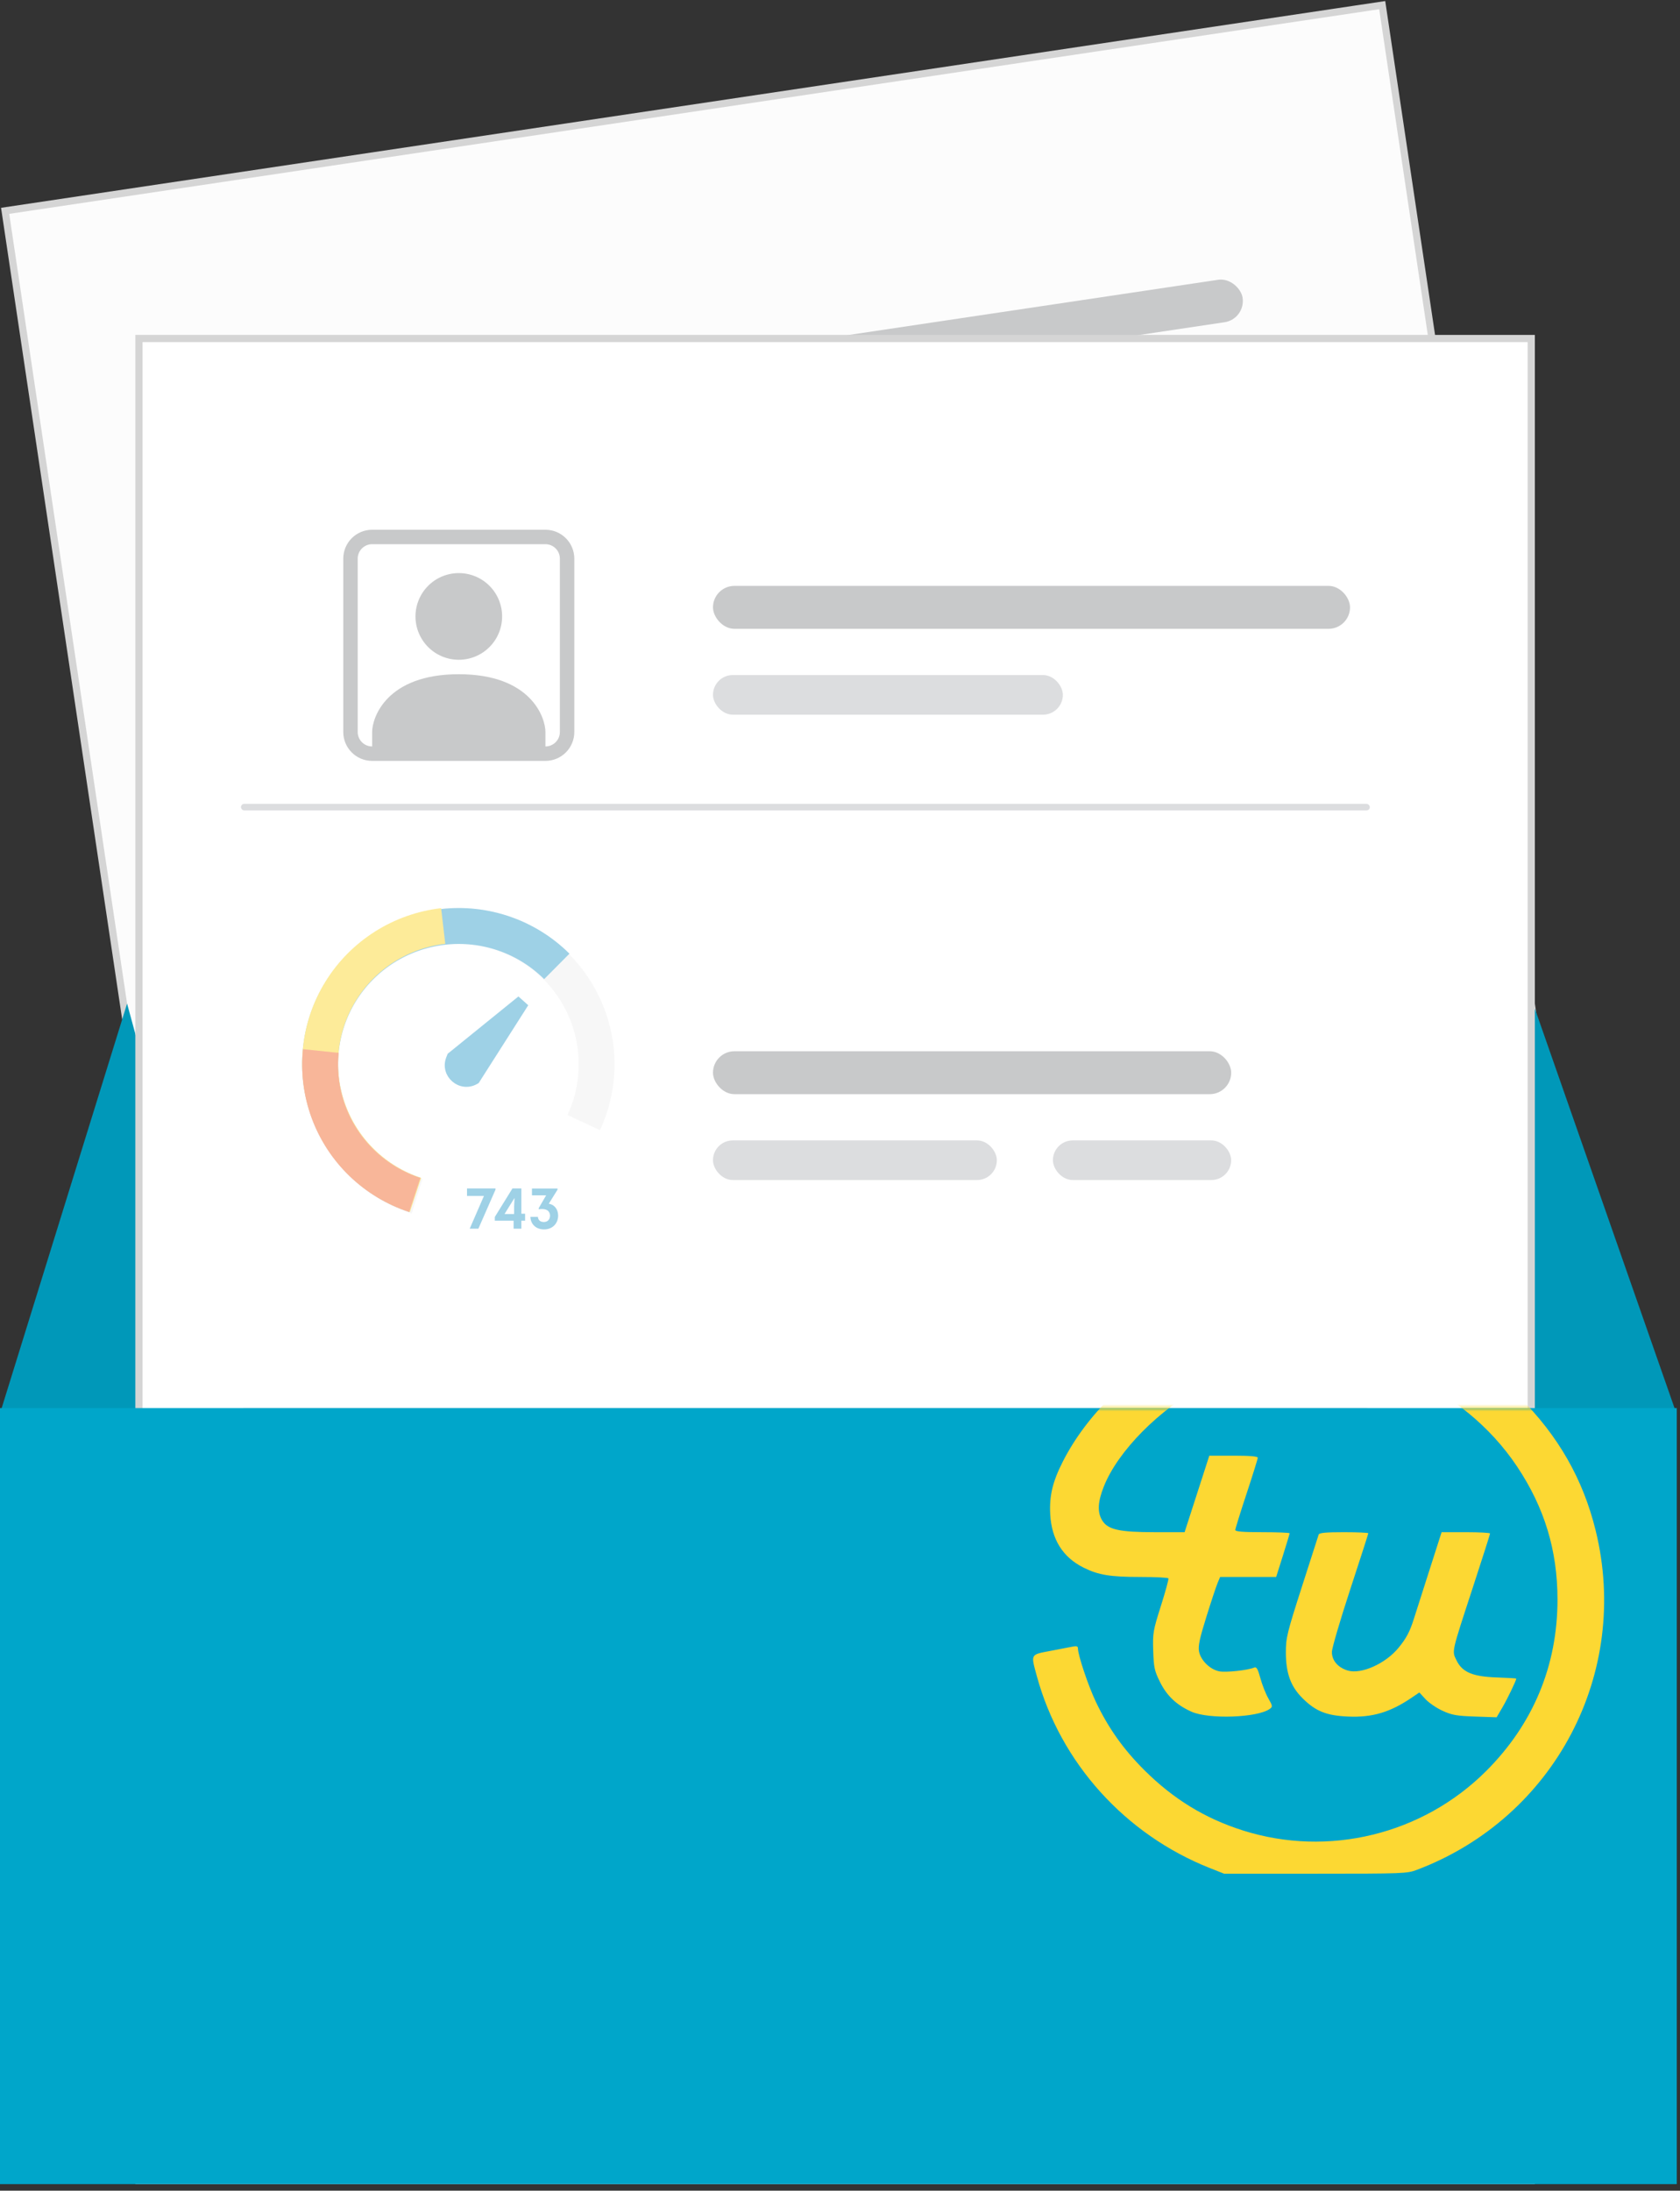 <svg width="234" height="305" viewBox="0 0 234 305" fill="none" xmlns="http://www.w3.org/2000/svg">
<rect x="0" y="0" width="234" height="305" fill="#333333" stroke="none"/>
<rect x="0.716" y="29.354" width="193.932" height="256.457" transform="rotate(-8.492 0.716 29.354)" fill="#FCFCFC" stroke="#D5D5D5"/>
<g opacity="0.5">
<path d="M70.615 147.229L58.841 148.986L59.302 152.072L66.305 151.027L62.438 165.436L66.022 164.901L70.689 147.727L70.615 147.229ZM83.288 158.95L84.831 158.719L84.402 155.847L82.859 156.078L81.3 145.633L77.621 146.183L72.091 159.044L72.322 160.587L80.084 159.428L80.576 162.728L83.781 162.249L83.288 158.95ZM79.067 150.019L79.415 153.486L79.886 156.643L75.922 157.235L79.043 150.023L79.067 150.019ZM74.028 207.263C74.626 210.449 77.317 212.062 80.427 211.597C84.177 211.038 85.858 207.996 85.419 205.053C85.075 202.75 83.538 200.747 80.813 200.693L83.556 194.362L83.481 193.864L72.919 195.441L73.34 198.266L79.203 197.39L76.928 203.117L77.002 203.616C79.082 202.917 81.607 202.928 82.076 205.576C82.279 207.099 81.465 208.312 79.922 208.542C78.498 208.755 77.442 208.185 77.138 206.798L74.028 207.263Z" fill="#3EA3CE"/>
<path d="M78.116 128.178C79.226 124.421 79.163 120.415 77.936 116.695C76.709 112.975 74.377 109.718 71.251 107.357C68.124 104.997 64.353 103.647 60.439 103.486C56.525 103.325 52.655 104.362 49.346 106.458C46.037 108.554 43.445 111.61 41.918 115.217C40.39 118.824 39.999 122.811 40.797 126.646C41.594 130.481 43.543 133.982 46.382 136.681C49.22 139.38 52.815 141.149 56.685 141.751" stroke="#F0F0F0" stroke-width="15"/>
<path d="M71.192 107.221C68.851 105.498 66.147 104.324 63.283 103.789C60.42 103.254 57.471 103.371 54.658 104.132C51.844 104.892 49.239 106.276 47.038 108.18C44.837 110.084 43.097 112.458 41.948 115.125C40.799 117.792 40.271 120.682 40.404 123.579C40.537 126.476 41.328 129.304 42.716 131.852C44.104 134.399 46.054 136.6 48.42 138.29C50.786 139.979 53.507 141.113 56.378 141.607" stroke="#3EA3CE" stroke-width="15"/>
<path d="M54.711 103.992C51.885 104.756 49.269 106.145 47.058 108.056C44.848 109.966 43.1 112.349 41.946 115.026C40.791 117.702 40.261 120.602 40.394 123.509C40.528 126.416 41.321 129.254 42.715 131.811C44.109 134.367 46.067 136.576 48.443 138.271C50.819 139.966 53.551 141.104 56.434 141.599" stroke="#FCD833" stroke-width="15"/>
<path d="M40.426 123.724C40.557 126.6 41.342 129.407 42.724 131.936C44.106 134.465 46.047 136.649 48.403 138.325C50.759 140.001 53.469 141.126 56.328 141.614" stroke="#F16E33" stroke-width="15"/>
<path d="M68.342 113.747L65.866 112.123L57.764 120.961L57.498 121.252L57.409 121.636L57.352 121.881C56.604 125.108 60.33 127.483 62.94 125.441L63.234 125.211L63.386 124.87L68.342 113.747Z" fill="#3EA3CE" stroke="#3EA3CE" stroke-width="3"/>
</g>
<rect x="94.444" y="115.687" width="72.18" height="5.977" rx="2.988" transform="rotate(-8.492 94.444 115.687)" fill="#C8C9CA"/>
<rect x="96.278" y="127.964" width="39.538" height="5.517" rx="2.758" transform="rotate(-8.492 96.278 127.964)" fill="#DCDDDF"/>
<rect x="84.878" y="51.613" width="88.731" height="5.977" rx="2.988" transform="rotate(-8.492 84.878 51.613)" fill="#C8C9CA"/>
<rect x="86.714" y="63.886" width="48.733" height="5.517" rx="2.758" transform="rotate(-8.492 86.714 63.886)" fill="#DCDDDF"/>
<rect x="45.571" y="189.96" width="59.307" height="5.977" rx="2.988" transform="rotate(-8.492 45.571 189.96)" fill="#C8C9CA"/>
<rect x="47.406" y="202.234" width="131.487" height="5.517" rx="2.758" transform="rotate(-8.492 47.406 202.234)" fill="#DCDDDF"/>
<rect x="49.105" y="213.601" width="131.487" height="5.517" rx="2.758" transform="rotate(-8.492 49.105 213.601)" fill="#DCDDDF"/>
<rect x="36.761" y="174.538" width="157.233" height="0.919" rx="0.46" transform="rotate(-8.492 36.761 174.538)" fill="#DCDDDF"/>
<rect x="24.335" y="91.328" width="157.233" height="0.919" rx="0.46" transform="rotate(-8.492 24.335 91.328)" fill="#DCDDDF"/>
<rect x="143.113" y="120.972" width="24.826" height="5.517" rx="2.758" transform="rotate(-8.492 143.113 120.972)" fill="#DCDDDF"/>
<g clip-path="url(#clip0)">
<path d="M56.464 60.149C56.701 61.732 56.298 63.344 55.346 64.63C54.394 65.917 52.97 66.772 51.387 67.008C49.804 67.245 48.193 66.843 46.906 65.89C45.62 64.938 44.765 63.514 44.528 61.931C44.292 60.349 44.694 58.737 45.646 57.45C46.598 56.164 48.022 55.309 49.605 55.072C51.188 54.836 52.8 55.238 54.086 56.19C55.373 57.142 56.228 58.566 56.464 60.149Z" fill="#C8C9CA"/>
<path d="M36.776 50.889C35.721 51.046 34.771 51.617 34.137 52.474C33.502 53.332 33.234 54.406 33.391 55.462L36.956 79.334C37.113 80.389 37.683 81.338 38.541 81.973C39.398 82.608 40.473 82.876 41.528 82.718L65.4 79.154C66.455 78.996 67.405 78.426 68.04 77.569C68.674 76.711 68.942 75.637 68.785 74.581L65.221 50.709C65.063 49.654 64.493 48.705 63.635 48.07C62.778 47.435 61.703 47.167 60.648 47.325L36.776 50.889ZM60.945 49.314C61.473 49.235 62.01 49.369 62.439 49.687C62.867 50.004 63.153 50.479 63.231 51.006L66.796 74.878C66.874 75.406 66.74 75.943 66.423 76.372C66.106 76.801 65.631 77.086 65.103 77.165L64.806 75.175C64.509 73.186 61.629 67.515 51.682 69C41.736 70.485 40.637 76.75 40.934 78.74L41.231 80.729C40.704 80.808 40.166 80.674 39.737 80.356C39.309 80.039 39.024 79.564 38.945 79.037L35.381 55.164C35.302 54.637 35.436 54.1 35.753 53.671C36.071 53.242 36.545 52.957 37.073 52.878L60.945 49.314Z" fill="#C8C9CA"/>
</g>
<path d="M17.701 139.726L0.231 196.044V205.929H31.953V192.137L17.701 139.726Z" fill="#0098B9"/>
<path d="M213.781 196.273V140.414L233.32 196.273H213.781Z" fill="#0098B9"/>
<rect x="19.351" y="47.129" width="193.932" height="256.457" fill="white" stroke="#D5D5D5"/>
<g opacity="0.5">
<path d="M69.016 165.462H65.047V166.502H67.407L65.424 171.062H66.632L69.016 165.63V165.462ZM72.617 169.95H73.137V168.982H72.617V165.462H71.377L68.921 169.43V169.95H71.537V171.062H72.617V169.95ZM71.665 166.798L71.609 167.958V169.022H70.273L71.657 166.798H71.665ZM73.877 169.422C73.917 170.502 74.725 171.166 75.773 171.166C77.037 171.166 77.741 170.246 77.741 169.254C77.741 168.478 77.333 167.742 76.437 167.59L77.653 165.638V165.47H74.093V166.422H76.069L75.037 168.198V168.366C75.757 168.238 76.589 168.366 76.613 169.262C76.605 169.774 76.277 170.134 75.757 170.134C75.277 170.134 74.957 169.894 74.925 169.422H73.877Z" fill="#3EA3CE"/>
<path d="M81.304 156.296C82.956 152.744 83.485 148.773 82.821 144.913C82.157 141.052 80.331 137.486 77.588 134.69C74.844 131.894 71.313 130.002 67.466 129.265C63.619 128.528 59.638 128.982 56.056 130.566C52.473 132.151 49.459 134.79 47.416 138.132C45.373 141.474 44.397 145.359 44.62 149.27C44.842 153.181 46.252 156.931 48.661 160.02C51.07 163.108 54.364 165.389 58.103 166.556" stroke="#F0F0F0" stroke-width="5"/>
<path d="M77.554 134.548C75.493 132.498 72.992 130.938 70.239 129.986C67.486 129.034 64.552 128.714 61.657 129.051C58.762 129.388 55.982 130.372 53.523 131.93C51.065 133.488 48.994 135.579 47.464 138.047C45.933 140.515 44.985 143.296 44.688 146.18C44.392 149.065 44.756 151.979 45.753 154.704C46.75 157.429 48.354 159.894 50.444 161.914C52.535 163.934 55.058 165.458 57.825 166.37" stroke="#3EA3CE" stroke-width="5"/>
<path d="M61.73 128.921C58.823 129.259 56.03 130.247 53.562 131.81C51.093 133.373 49.012 135.472 47.476 137.949C45.939 140.425 44.986 143.215 44.689 146.11C44.391 149.005 44.757 151.929 45.758 154.663C46.759 157.397 48.37 159.871 50.469 161.898C52.569 163.926 55.103 165.454 57.881 166.37" stroke="#FCD833" stroke-width="5"/>
<path d="M44.688 146.327C44.393 149.191 44.755 152.084 45.748 154.789C46.742 157.494 48.339 159.941 50.422 161.947C52.505 163.952 55.018 165.465 57.775 166.37" stroke="#F16E33" stroke-width="5"/>
<path d="M72.928 140.045L72.192 139.388L62.874 146.933L62.772 147.015L62.723 147.138L62.631 147.371C61.761 149.576 64.147 151.649 66.209 150.481L66.317 150.42L66.384 150.315L72.928 140.045Z" fill="#3EA3CE" stroke="#3EA3CE"/>
</g>
<rect x="99.308" y="146.359" width="72.18" height="5.977" rx="2.988" fill="#C8C9CA"/>
<rect x="99.308" y="158.773" width="39.538" height="5.517" rx="2.758" fill="#DCDDDF"/>
<rect x="99.308" y="81.57" width="88.731" height="5.977" rx="2.988" fill="#C8C9CA"/>
<rect x="99.308" y="93.984" width="48.733" height="5.517" rx="2.758" fill="#DCDDDF"/>
<rect x="39.999" y="212.598" width="59.307" height="5.977" rx="2.988" fill="#C8C9CA"/>
<rect x="39.999" y="225.008" width="131.487" height="5.517" rx="2.758" fill="#DCDDDF"/>
<rect x="39.999" y="236.5" width="131.487" height="5.517" rx="2.758" fill="#DCDDDF"/>
<rect x="33.562" y="196.047" width="157.233" height="0.919" rx="0.46" fill="#DCDDDF"/>
<rect x="33.562" y="111.914" width="157.233" height="0.919" rx="0.46" fill="#DCDDDF"/>
<rect x="146.656" y="158.773" width="24.826" height="5.517" rx="2.758" fill="#DCDDDF"/>
<g clip-path="url(#clip1)">
<path d="M69.938 85.823C69.938 87.424 69.303 88.958 68.171 90.09C67.039 91.222 65.505 91.857 63.904 91.857C62.304 91.857 60.769 91.222 59.638 90.09C58.506 88.958 57.87 87.424 57.87 85.823C57.87 84.223 58.506 82.688 59.638 81.556C60.769 80.425 62.304 79.789 63.904 79.789C65.505 79.789 67.039 80.425 68.171 81.556C69.303 82.688 69.938 84.223 69.938 85.823Z" fill="#C8C9CA"/>
<path d="M51.834 73.754C50.767 73.754 49.744 74.178 48.99 74.932C48.235 75.687 47.812 76.71 47.812 77.777V101.913C47.812 102.98 48.235 104.003 48.99 104.758C49.744 105.512 50.767 105.936 51.834 105.936H75.971C77.038 105.936 78.061 105.512 78.816 104.758C79.57 104.003 79.994 102.98 79.994 101.913V77.777C79.994 76.71 79.57 75.687 78.816 74.932C78.061 74.178 77.038 73.754 75.971 73.754H51.834ZM75.971 75.765C76.504 75.765 77.016 75.977 77.393 76.354C77.77 76.732 77.982 77.243 77.982 77.777V101.913C77.982 102.447 77.77 102.958 77.393 103.336C77.016 103.713 76.504 103.925 75.971 103.925V101.913C75.971 99.902 73.96 93.868 63.903 93.868C53.846 93.868 51.834 99.902 51.834 101.913V103.925C51.301 103.925 50.789 103.713 50.412 103.336C50.035 102.958 49.823 102.447 49.823 101.913V77.777C49.823 77.243 50.035 76.732 50.412 76.354C50.789 75.977 51.301 75.765 51.834 75.765H75.971Z" fill="#C8C9CA"/>
</g>
<rect y="196.043" width="233.551" height="108.04" fill="#00A6CA"/>
<mask id="mask0" mask-type="alpha" maskUnits="userSpaceOnUse" x="0" y="196" width="234" height="68">
<rect y="196" width="234" height="68" fill="#00A6CA"/>
</mask>
<g mask="url(#mask0)">
<path fill-rule="evenodd" clip-rule="evenodd" d="M178.973 182.923C173.962 183.453 169.494 184.809 164.752 187.238C157.519 190.945 151.347 196.949 148.019 203.521C146.608 206.306 146.141 208.273 146.282 210.843C146.472 214.315 148.026 216.803 150.908 218.244C152.989 219.285 154.628 219.555 158.879 219.555C160.945 219.555 162.683 219.643 162.742 219.75C162.801 219.857 162.331 221.582 161.697 223.582C160.603 227.032 160.548 227.354 160.626 229.825C160.7 232.159 160.798 232.612 161.569 234.171C162.525 236.103 163.876 237.379 165.948 238.309C168.365 239.395 175.173 239.151 176.865 237.919C177.279 237.618 177.264 237.514 176.656 236.448C176.296 235.818 175.8 234.559 175.554 233.652C175.196 232.338 175.021 232.037 174.691 232.171C173.755 232.55 170.787 232.87 169.844 232.694C168.55 232.452 167.24 231.168 167.004 229.911C166.866 229.174 167.093 228.108 168.027 225.114C168.687 222.996 169.389 220.879 169.586 220.41L169.944 219.555H173.847H177.75L178.687 216.591C179.203 214.961 179.625 213.558 179.625 213.473C179.625 213.388 177.922 213.319 175.842 213.319C173.101 213.319 172.058 213.234 172.058 213.011C172.058 212.842 172.763 210.574 173.624 207.972C174.485 205.369 175.189 203.11 175.189 202.953C175.189 202.759 174.102 202.666 171.815 202.666H168.44L166.719 207.993L164.997 213.319H160.878C155.898 213.319 154.308 212.965 153.522 211.681C152.824 210.542 152.893 209.114 153.752 206.949C155.702 202.028 161.514 196.158 167.6 192.963C176.25 188.421 186.729 187.936 195.978 191.649C202.049 194.086 207.581 198.603 211.289 204.148C215.122 209.883 216.934 215.833 216.936 222.692C216.938 231.89 213.561 240.014 207.013 246.56C198.163 255.407 185.013 258.62 173.111 254.844C167.833 253.169 163.447 250.486 159.396 246.454C156.473 243.544 154.367 240.577 152.638 236.937C151.57 234.69 150.141 230.43 150.141 229.497C150.141 229.207 149.953 229.141 149.423 229.246C149.029 229.324 147.62 229.595 146.292 229.849C143.498 230.381 143.569 230.251 144.408 233.331C147.702 245.423 156.707 255.409 168.537 260.089L170.506 260.868L183.219 260.867C195.484 260.867 195.983 260.848 197.368 260.324C216.539 253.068 227.14 232.929 222.246 213.059C220.484 205.905 217.034 199.88 211.6 194.469C208.244 191.126 205.198 188.905 201.294 186.953C194.563 183.587 186.483 182.128 178.973 182.923ZM183.674 213.644C183.615 213.823 182.562 217.095 181.335 220.916C179.258 227.382 179.103 228.017 179.103 230.066C179.103 232.953 179.777 234.802 181.424 236.437C183.252 238.251 184.744 238.853 187.743 238.987C191.155 239.14 193.628 238.403 196.683 236.323L197.695 235.635L198.546 236.56C199.014 237.069 200.085 237.8 200.926 238.185C202.237 238.784 202.885 238.899 205.456 238.988L208.457 239.092L209.272 237.703C209.954 236.539 211.196 233.96 211.196 233.706C211.196 233.666 209.993 233.593 208.522 233.544C205.126 233.432 203.674 232.82 202.873 231.167C202.222 229.82 202.129 230.235 205.159 220.972C206.471 216.964 207.544 213.602 207.544 213.502C207.544 213.401 206.025 213.319 204.169 213.319H200.794L199.066 218.71C198.116 221.676 197.153 224.687 196.926 225.401C196.36 227.185 195.894 228.067 194.81 229.398C193.006 231.616 189.608 233.142 187.724 232.58C186.358 232.173 185.506 231.177 185.515 229.998C185.519 229.47 186.661 225.57 188.053 221.332C189.445 217.093 190.584 213.556 190.584 213.472C190.584 213.388 189.054 213.319 187.184 213.319C184.695 213.319 183.754 213.406 183.674 213.644Z" fill="#FCD833"/>
</g>
<defs>
<clipPath id="clip0">
<rect width="32.182" height="32.182" fill="white" transform="translate(32.797 51.483) rotate(-8.492)"/>
</clipPath>
<clipPath id="clip1">
<rect width="32.182" height="32.182" fill="white" transform="translate(47.812 73.754)"/>
</clipPath>
</defs>
</svg>
